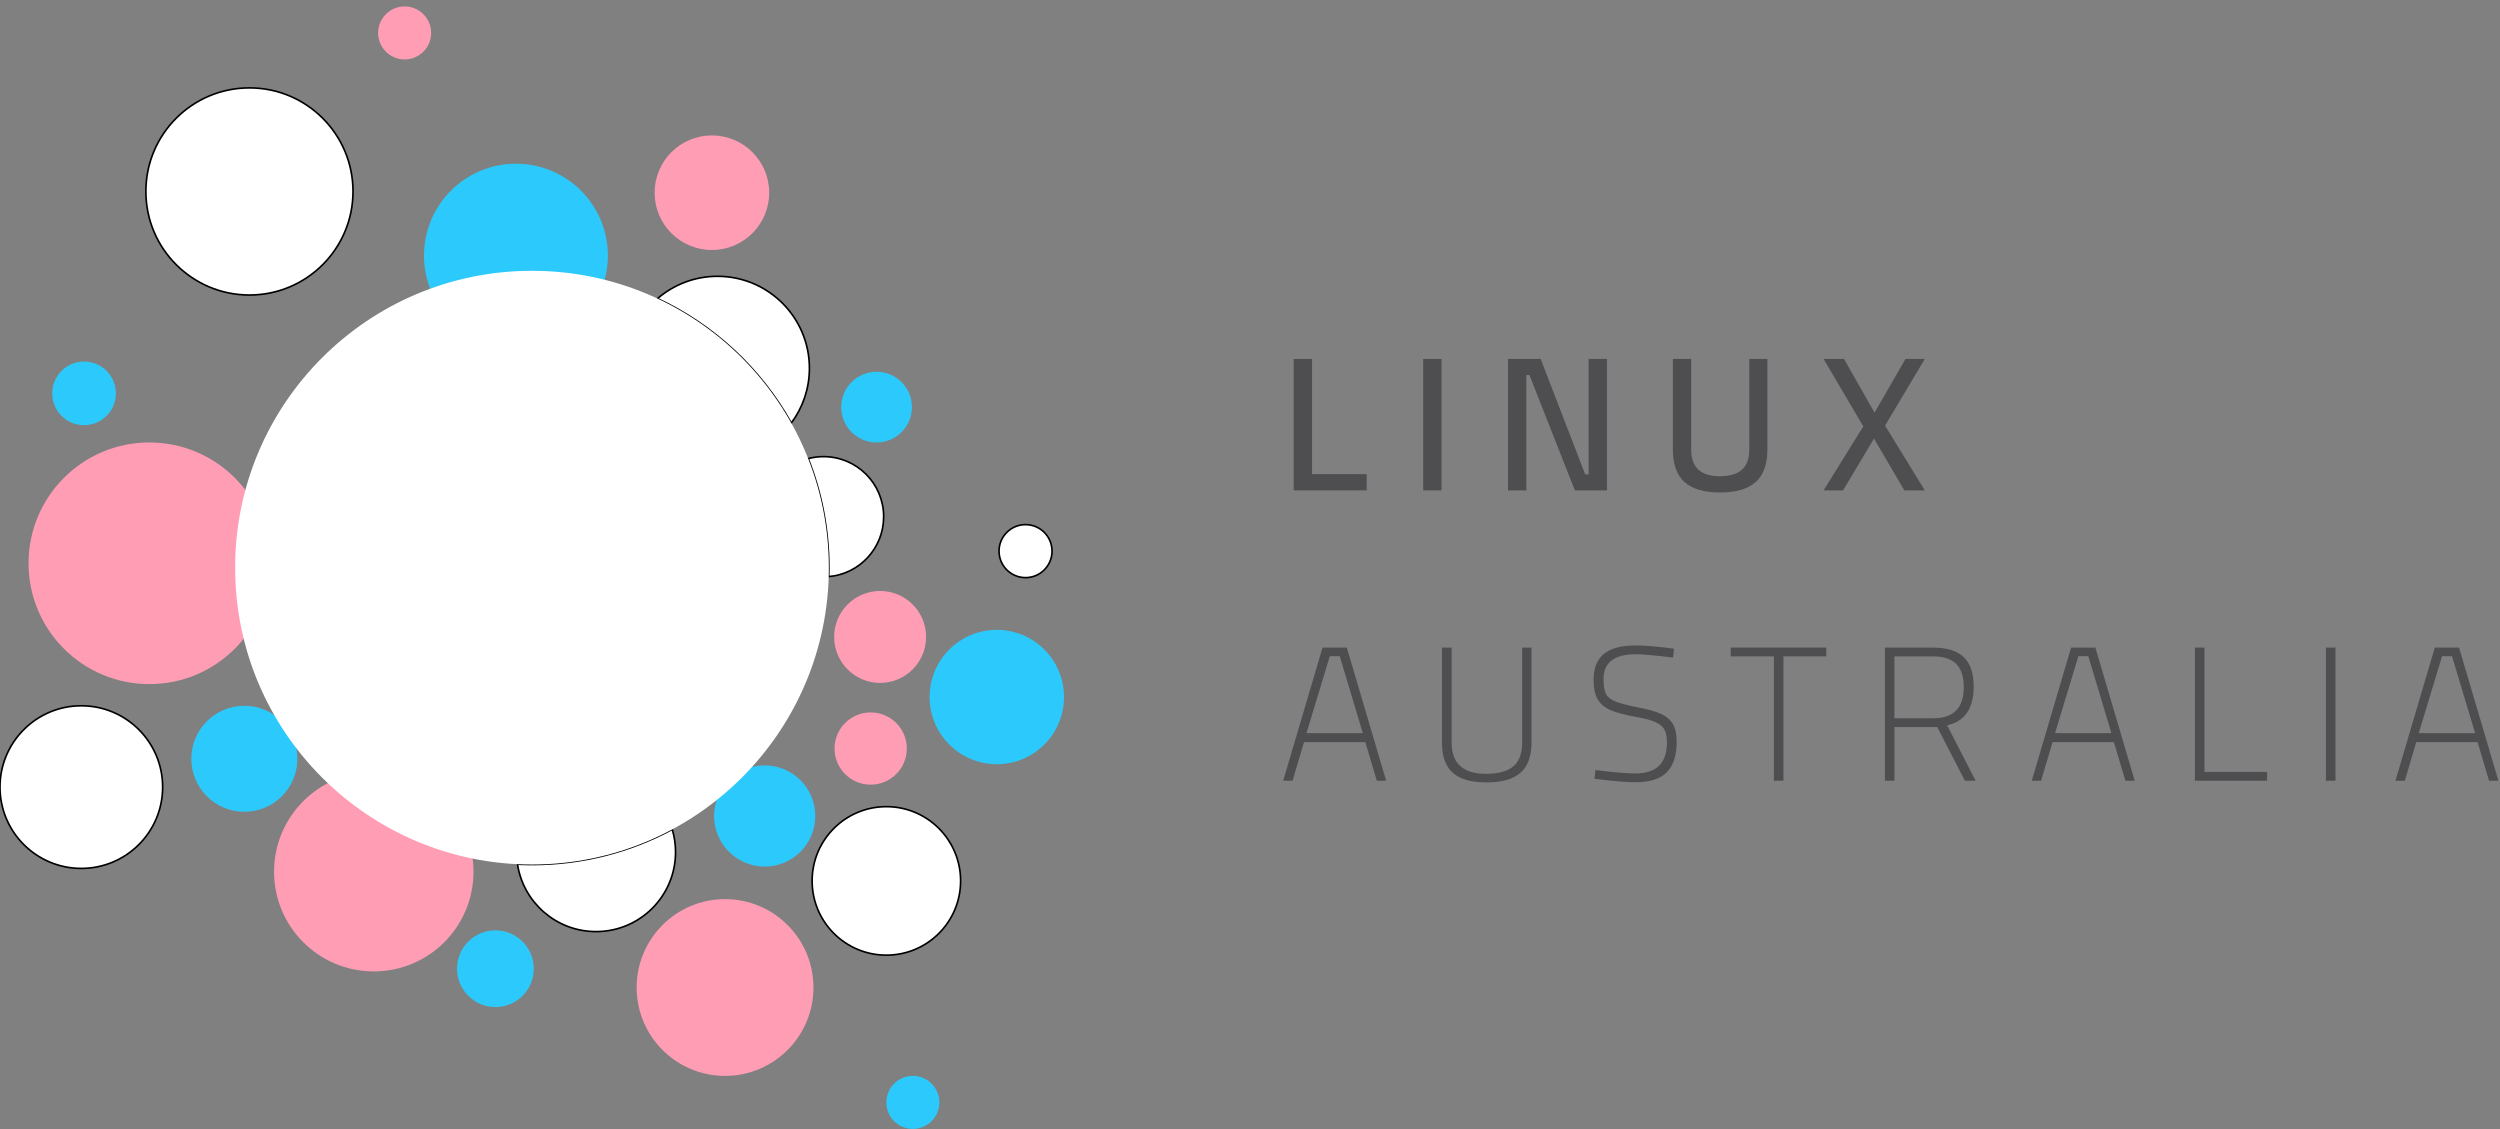 <?xml version="1.0" encoding="UTF-8" standalone="no"?>
<svg
   xmlns:dc="http://purl.org/dc/elements/1.1/"
   xmlns:cc="http://creativecommons.org/ns#"
   xmlns:rdf="http://www.w3.org/1999/02/22-rdf-syntax-ns#"
   xmlns:svg="http://www.w3.org/2000/svg"
   xmlns="http://www.w3.org/2000/svg"
   xmlns:sodipodi="http://sodipodi.sourceforge.net/DTD/sodipodi-0.dtd"
   xmlns:inkscape="http://www.inkscape.org/namespaces/inkscape"
   inkscape:export-ydpi="96"
   inkscape:export-xdpi="96"
   inkscape:export-filename="/home/kathyreid/Dropbox/PHPworkspace/brand-guidelines/logo/lgbtq-variations/linuxaus-trans.svg.png"
   inkscape:version="1.0beta1 (32d4812, 2019-09-19)"
   sodipodi:docname="linuxaus-transgender.svg"
   id="svg1045"
   style="fill-rule:evenodd;clip-rule:evenodd;stroke-linejoin:round;stroke-miterlimit:1.414;"
   xml:space="preserve"
   version="1.1"
   viewBox="0 0 1421 642"
   height="100%"
   width="100%"><rect x="0" y="0" width="1421" height="642" fill="#808080" stroke="none"/>
<defs
   id="defs1049">
        
        
        
        
        
        
        
        
        
        
        
        
        
        
        
        
        
        
        
        
        
        
        
        
        
        
        
        
        
        
        
        
        
        
        
        
        
        
        
        
        
        
        
        
        
    </defs>
<sodipodi:namedview
   inkscape:document-rotation="0"
   inkscape:current-layer="svg1045"
   inkscape:window-maximized="1"
   inkscape:window-y="23"
   inkscape:window-x="0"
   inkscape:cy="322.65859"
   inkscape:cx="709.81018"
   inkscape:zoom="0.9714443"
   showgrid="false"
   id="namedview1047"
   inkscape:window-height="1155"
   inkscape:window-width="1920"
   inkscape:pageshadow="2"
   inkscape:pageopacity="0"
   guidetolerance="10"
   gridtolerance="10"
   objecttolerance="10"
   borderopacity="1"
   bordercolor="#666666"
   pagecolor="#ffffff" />

    <path
   d="m 391.738,269.592 c 13.321,0 24.117,10.792 24.117,24.117 0,13.313 -10.796,24.113 -24.117,24.113 -13.321,0 -24.117,-10.8 -24.117,-24.113 0,-13.325 10.796,-24.117 24.117,-24.117 z"
   style="fill:#d7d8d9;fill-rule:nonzero;stroke-width:4.167"
   id="path953"
   inkscape:connector-curvature="0" />
<path
   d="M 468.109 259.547 C 465.089 259.547 462.16 259.942 459.371 260.678 C 466.954 279.867 471.121 300.777 471.121 322.662 C 471.121 324.361 471.089 326.052 471.039 327.738 C 488.536 326.25 502.271 311.584 502.271 293.705 C 502.271 274.838 486.98 259.547 468.109 259.547 z "
   style="fill:#ffffff;fill-rule:nonzero;stroke-width:0.945;stroke:#000000;stroke-opacity:1;stroke-miterlimit:1.414;stroke-dasharray:none"
   id="path955" />
<path
   d="m 500.263,335.904 c 14.421,0 26.125,11.692 26.125,26.129 0,14.429 -11.704,26.129 -26.125,26.129 -14.433,0 -26.138,-11.7 -26.138,-26.129 0,-14.438 11.704,-26.129 26.138,-26.129 z"
   style="fill:#ff9db5;fill-rule:nonzero;stroke-width:4.167"
   id="path957"
   inkscape:connector-curvature="0" />
<path
   d="m 498.25,211.313 c 11.096,0 20.092,8.996 20.092,20.096 0,11.096 -8.996,20.092 -20.092,20.092 -11.1,0 -20.092,-8.996 -20.092,-20.092 0,-11.1 8.992,-20.096 20.092,-20.096 z"
   style="fill:#2ccafc;fill-rule:nonzero;stroke-width:4.167"
   id="path959"
   inkscape:connector-curvature="0" />
<path
   d="M 407.816 157.051 C 394.786 157.051 382.879 161.83 373.727 169.719 C 405.889 184.747 432.524 209.615 449.764 240.457 C 456.238 231.757 460.07 220.977 460.07 209.301 C 460.07 180.442 436.671 157.051 407.816 157.051 z "
   style="fill:#ffffff;fill-rule:nonzero;stroke-width:0.945;stroke:#000000;stroke-opacity:1;stroke-miterlimit:1.414;stroke-dasharray:none"
   id="path961" />
<path
   d="m 329.438,217.342 c 9.992,0 18.092,8.092 18.092,18.083 0,9.988 -8.1,18.088 -18.092,18.088 -9.983,0 -18.083,-8.1 -18.083,-18.088 0,-9.992 8.1,-18.083 18.083,-18.083 z"
   style="fill:#d7d8d9;fill-rule:nonzero;stroke-width:4.167"
   id="path963"
   inkscape:connector-curvature="0" />
<path
   d="m 47.771,205.5 c 9.988,0 18.092,8.1 18.092,18.096 0,9.983 -8.104,18.083 -18.092,18.083 -9.992,0 -18.088,-8.1 -18.088,-18.083 0,-9.996 8.096,-18.096 18.088,-18.096 z"
   style="fill:#2ccafc;fill-rule:nonzero;stroke-width:4.167"
   id="path965"
   inkscape:connector-curvature="0" />
<path
   d="m 566.575,358 c 21.1,0 38.196,17.104 38.196,38.188 0,21.096 -17.096,38.192 -38.196,38.192 -21.079,0 -38.188,-17.096 -38.188,-38.192 0,-21.083 17.108,-38.188 38.188,-38.188 z"
   style="fill:#2ccafc;fill-rule:nonzero;stroke-width:4.167"
   id="path967"
   inkscape:connector-curvature="0" />
<path
   d="m 404.646,76.975 c 17.979,0 32.563,14.575 32.563,32.558 0,17.979 -14.583,32.558 -32.563,32.558 -17.983,0 -32.563,-14.579 -32.563,-32.558 0,-17.983 14.579,-32.558 32.563,-32.558 z"
   style="fill:#ff9db5;fill-rule:nonzero;stroke-width:4.167"
   id="path969"
   inkscape:connector-curvature="0" />
<path
   d="m 293.263,93.046 c 28.858,0 52.246,23.392 52.246,52.25 0,28.85 -23.388,52.246 -52.246,52.246 -28.854,0 -52.246,-23.396 -52.246,-52.246 0,-28.858 23.392,-52.25 52.246,-52.25 z"
   style="fill:#2ccafc;fill-rule:nonzero;stroke-width:0.945;stroke:none;stroke-opacity:1;stroke-miterlimit:1.414;stroke-dasharray:none"
   id="path971"
   inkscape:connector-curvature="0" />
<path
   d="m 275.179,225.379 c 7.763,0 14.063,6.3 14.063,14.063 0,7.775 -6.3,14.071 -14.063,14.071 -7.775,0 -14.071,-6.296 -14.071,-14.071 0,-7.763 6.296,-14.063 14.071,-14.063 z"
   style="fill:#d7d8d9;fill-rule:nonzero;stroke-width:4.167"
   id="path973"
   inkscape:connector-curvature="0" />
<path
   d="m 46.217,401.167 c 25.529,0 46.229,20.692 46.229,46.221 0,25.525 -20.7,46.221 -46.229,46.221 C 20.688,493.609 0,472.913 0,447.388 0,421.859 20.688,401.167 46.217,401.167 Z"
   style="fill:#ffffff;fill-rule:nonzero;stroke-width:0.945;stroke:#000000;stroke-opacity:1;stroke-miterlimit:1.414;stroke-dasharray:none"
   id="path975"
   inkscape:connector-curvature="0" />
<path
   d="m 141.783,49.954 c 32.517,0 58.867,26.358 58.867,58.867 0,32.508 -26.35,58.871 -58.867,58.871 -32.508,0 -58.867,-26.363 -58.867,-58.871 0,-32.508 26.358,-58.867 58.867,-58.867 z"
   style="fill:#ffffff;fill-rule:nonzero;stroke-width:0.945;stroke:#000000;stroke-opacity:1;stroke-miterlimit:1.414;stroke-dasharray:none"
   id="path977"
   inkscape:connector-curvature="0" />
<path
   d="m 190.338,290.829 c 8.429,0 15.263,6.833 15.263,15.263 0,8.429 -6.833,15.263 -15.263,15.263 -8.429,0 -15.263,-6.833 -15.263,-15.263 0,-8.429 6.833,-15.263 15.263,-15.263 z"
   style="fill:#d7d8d9;fill-rule:nonzero;stroke-width:4.167"
   id="path979"
   inkscape:connector-curvature="0" />
<path
   d="m 84.9,251.496 c 37.929,0 68.671,30.742 68.671,68.671 0,37.929 -30.742,68.679 -68.671,68.679 -37.929,0 -68.671,-30.75 -68.671,-68.679 0,-37.929 30.742,-68.671 68.671,-68.671 z"
   style="fill:#ff9db5;fill-rule:nonzero;stroke-width:4.167"
   id="path981"
   inkscape:connector-curvature="0" />
<path
   d="m 503.817,458.505 c 23.3,0 42.192,18.896 42.192,42.2 0,23.308 -18.892,42.204 -42.192,42.204 -23.317,0 -42.208,-18.896 -42.208,-42.204 0,-23.304 18.892,-42.2 42.208,-42.2 z"
   style="fill:#ffffff;fill-rule:nonzero;stroke-width:0.945;stroke:#000000;stroke-opacity:1;stroke-miterlimit:1.414;stroke-dasharray:none"
   id="path983"
   inkscape:connector-curvature="0" />
<path
   d="m 412.121,511.067 c 27.746,0 50.246,22.492 50.246,50.233 0,27.746 -22.5,50.238 -50.246,50.238 -27.746,0 -50.246,-22.492 -50.246,-50.238 0,-27.742 22.5,-50.233 50.246,-50.233 z"
   style="fill:#ff9db5;fill-rule:nonzero;stroke-width:4.167"
   id="path985"
   inkscape:connector-curvature="0" />
<path
   d="m 212.454,438.796 c 31.304,0 56.683,25.375 56.683,56.679 0,31.3 -25.379,56.679 -56.683,56.679 -31.308,0 -56.683,-25.379 -56.683,-56.679 0,-31.304 25.375,-56.679 56.683,-56.679 z"
   style="fill:#ff9db5;fill-rule:nonzero;stroke-width:4.167"
   id="path987"
   inkscape:connector-curvature="0" />
<path
   d="m 281.592,528.813 c 12.046,0 21.804,9.763 21.804,21.8 0,12.042 -9.758,21.804 -21.804,21.804 -12.038,0 -21.8,-9.762 -21.8,-21.804 0,-12.038 9.763,-21.8 21.8,-21.8 z"
   style="fill:#2ccafc;fill-rule:nonzero;stroke-width:4.167"
   id="path989"
   inkscape:connector-curvature="0" />
<path
   d="m 494.884,404.934 c 11.358,0 20.542,9.192 20.542,20.533 0,11.346 -9.183,20.538 -20.542,20.538 -11.338,0 -20.533,-9.192 -20.533,-20.538 0,-11.342 9.196,-20.533 20.533,-20.533 z"
   style="fill:#ff9db5;fill-rule:nonzero;stroke-width:4.167"
   id="path991"
   inkscape:connector-curvature="0" />
<path
   d="m 434.642,435.055 c 15.879,0 28.758,12.875 28.758,28.754 0,15.875 -12.879,28.746 -28.758,28.746 -15.871,0 -28.742,-12.871 -28.742,-28.746 0,-15.879 12.871,-28.754 28.742,-28.754 z"
   style="fill:#2ccafc;fill-rule:nonzero;stroke-width:4.167"
   id="path993"
   inkscape:connector-curvature="0" />
<path
   d="m 347.009,398.088 c 8.321,0 15.063,6.746 15.063,15.067 0,8.308 -6.742,15.054 -15.063,15.054 -8.321,0 -15.067,-6.746 -15.067,-15.054 0,-8.321 6.746,-15.067 15.067,-15.067 z"
   style="fill:#d7d8d9;fill-rule:nonzero;stroke-width:4.167"
   id="path995"
   inkscape:connector-curvature="0" />
<path
   d="M 382.094 471.416 C 358.355 484.164 331.215 491.4 302.383 491.4 C 299.616 491.4 296.869 491.329 294.135 491.197 C 297.439 512.895 316.175 529.518 338.801 529.518 C 363.759 529.518 383.979 509.292 383.979 484.338 C 383.979 479.846 383.315 475.511 382.094 471.416 z "
   style="fill:#ffffff;fill-rule:nonzero;stroke-width:0.945;stroke:#000000;stroke-opacity:1;stroke-miterlimit:1.414;stroke-dasharray:none"
   id="path997" />
<path
   d="m 270.334,415.888 c 10.588,0 19.171,8.583 19.171,19.167 0,10.579 -8.583,19.175 -19.171,19.175 -10.583,0 -19.167,-8.596 -19.167,-19.175 0,-10.583 8.583,-19.167 19.167,-19.167 z"
   style="fill:#d7d8d9;fill-rule:nonzero;stroke-width:4.167"
   id="path999"
   inkscape:connector-curvature="0" />
<path
   d="m 221.042,395.346 c 9.083,0 16.433,7.358 16.433,16.433 0,9.071 -7.35,16.433 -16.433,16.433 -9.067,0 -16.433,-7.362 -16.433,-16.433 0,-9.075 7.367,-16.433 16.433,-16.433 z"
   style="fill:#d7d8d9;fill-rule:nonzero;stroke-width:4.167"
   id="path1001"
   inkscape:connector-curvature="0" />
<path
   d="m 186.817,340.579 c 9.833,0 17.8,7.967 17.8,17.796 0,9.838 -7.967,17.808 -17.8,17.808 -9.833,0 -17.804,-7.971 -17.804,-17.808 0,-9.829 7.971,-17.796 17.804,-17.796 z"
   style="fill:#d7d8d9;fill-rule:nonzero;stroke-width:4.167"
   id="path1003"
   inkscape:connector-curvature="0" />
<path
   d="m 138.888,401.167 c 16.638,0 30.125,13.479 30.125,30.117 0,16.638 -13.488,30.129 -30.125,30.129 -16.638,0 -30.125,-13.492 -30.125,-30.129 0,-16.638 13.488,-30.117 30.125,-30.117 z"
   style="fill:#2ccafc;fill-rule:nonzero;stroke-width:4.167"
   id="path1005"
   inkscape:connector-curvature="0" />
<path
   d="m 582.921,298.196 c 8.321,0 15.058,6.746 15.058,15.067 0,8.317 -6.738,15.063 -15.058,15.063 -8.325,0 -15.067,-6.746 -15.067,-15.063 0,-8.321 6.742,-15.067 15.067,-15.067 z"
   style="fill:#ffffff;fill-rule:nonzero;stroke-width:0.945;stroke:#000000;stroke-opacity:1;stroke-miterlimit:1.414;stroke-dasharray:none"
   id="path1007"
   inkscape:connector-curvature="0" />
<path
   d="m 230,3.65 c 8.321,0 15.058,6.75 15.058,15.071 0,8.317 -6.738,15.063 -15.058,15.063 -8.321,0 -15.067,-6.746 -15.067,-15.063 0,-8.321 6.746,-15.071 15.067,-15.071 z"
   style="fill:#ff9db5;fill-rule:nonzero;stroke-width:4.167"
   id="path1009"
   inkscape:connector-curvature="0" />
<path
   d="m 518.871,611.538 c 8.321,0 15.063,6.746 15.063,15.067 0,8.317 -6.742,15.063 -15.063,15.063 -8.321,0 -15.063,-6.746 -15.063,-15.063 0,-8.321 6.742,-15.067 15.063,-15.067 z"
   style="fill:#2ccafc;fill-rule:nonzero;stroke-width:4.167"
   id="path1011"
   inkscape:connector-curvature="0" />
<path
   d="m 302.384,491.4 c 93.192,0 168.738,-75.546 168.738,-168.738 0,-93.192 -75.546,-168.738 -168.738,-168.738 -93.192,0 -168.738,75.546 -168.738,168.738 0,93.192 75.546,168.738 168.738,168.738 z"
   style="fill:#ffffff;fill-rule:nonzero;stroke-width:4.167"
   id="path1013"
   inkscape:connector-curvature="0" />
<path
   d="m 776.813,269.5 v 9.229 h -41.479 v -74.7 h 10.425 v 65.471 z"
   style="fill:#4e4e50;fill-rule:nonzero;stroke-width:4.167"
   id="path1015"
   inkscape:connector-curvature="0" />
<rect
   x="808.946"
   y="204.029"
   width="10.421"
   height="74.7"
   style="fill:#4e4e50;fill-rule:nonzero;stroke-width:4.167"
   id="rect1017" />
<path
   d="m 913.392,204.029 v 74.7 H 895.151 L 869.313,213.154 h -1.738 v 65.575 h -10.421 v -74.7 h 18.563 l 25.3,65.583 h 1.954 v -65.583 z"
   style="fill:#4e4e50;fill-rule:nonzero;stroke-width:4.167"
   id="path1019"
   inkscape:connector-curvature="0" />
<path
   d="m 957.472,274.004 c -4.412,-3.942 -6.621,-10.183 -6.621,-18.725 v -51.25 h 10.421 v 51.467 c 0,10.133 5.396,15.196 16.179,15.196 5.646,0 9.863,-1.229 12.646,-3.688 2.792,-2.458 4.183,-6.296 4.183,-11.508 v -51.467 h 10.317 v 51.25 c 0,8.542 -2.229,14.783 -6.679,18.725 -4.45,3.946 -11.2,5.921 -20.246,5.921 -9.05,0 -15.779,-1.975 -20.2,-5.921 z"
   style="fill:#4e4e50;fill-rule:nonzero;stroke-width:4.167"
   id="path1021"
   inkscape:connector-curvature="0" />
<path
   d="m 1059.101,242.359 -22.583,-38.329 h 11.613 l 17.375,30.513 17.583,-30.513 h 10.971 l -22.587,37.896 22.587,36.804 h -11.621 l -17.258,-29.425 -17.592,29.425 h -11.071 z"
   style="fill:#4e4e50;fill-rule:nonzero;stroke-width:4.167"
   id="path1023"
   inkscape:connector-curvature="0" />
<path
   d="m 761.501,372.971 h -5.646 l -13.246,43.754 h 32.029 z m 14.55,48.854 h -34.85 l -6.517,21.933 h -5.321 l 22.367,-75.675 h 13.792 l 22.363,75.675 h -5.321 z"
   style="fill:#4e4e50;fill-rule:nonzero;stroke-width:4.167"
   id="path1025"
   inkscape:connector-curvature="0" />
<path
   d="m 825.83,439.309 c -4.167,-3.621 -6.242,-9.408 -6.242,-17.371 v -53.854 h 5.533 V 422.042 c 0,11.875 6.521,17.808 19.55,17.808 6.946,0 12.1,-1.408 15.471,-4.233 3.358,-2.825 5.046,-7.346 5.046,-13.575 v -53.958 h 5.321 v 53.854 c 0,7.963 -2.117,13.75 -6.354,17.371 -4.233,3.621 -10.654,5.425 -19.275,5.425 -8.533,0 -14.892,-1.804 -19.05,-5.425 z"
   style="fill:#4e4e50;fill-rule:nonzero;stroke-width:4.167"
   id="path1027"
   inkscape:connector-curvature="0" />
<path
   d="m 910.247,443.109 -3.908,-0.438 0.537,-4.992 c 9.996,1.3 17.517,1.954 22.583,1.954 12.017,0 18.025,-5.829 18.025,-17.483 0,-3.179 -0.471,-5.658 -1.408,-7.433 -0.942,-1.771 -2.7,-3.221 -5.267,-4.342 -2.567,-1.125 -6.388,-2.117 -11.454,-2.987 -6.079,-1.087 -10.767,-2.354 -14.063,-3.8 -3.292,-1.446 -5.696,-3.508 -7.217,-6.192 -1.525,-2.671 -2.279,-6.367 -2.279,-11.071 0,-6.513 1.933,-11.379 5.804,-14.604 3.871,-3.217 9.863,-4.829 17.971,-4.829 5.933,0 13.242,0.617 21.929,1.846 l -0.542,4.996 c -10.275,-1.233 -17.371,-1.85 -21.279,-1.85 -12.158,0 -18.242,4.708 -18.242,14.117 0,3.763 0.454,6.55 1.354,8.358 0.908,1.812 2.7,3.258 5.379,4.346 2.679,1.083 7.092,2.242 13.246,3.471 5.496,1.017 9.771,2.225 12.813,3.638 3.038,1.413 5.267,3.35 6.675,5.813 1.417,2.458 2.117,5.787 2.117,9.988 0,7.817 -1.883,13.604 -5.646,17.367 -3.763,3.767 -9.663,5.646 -17.696,5.646 -4.85,0 -11.329,-0.504 -19.433,-1.517 z"
   style="fill:#4e4e50;fill-rule:nonzero;stroke-width:4.167"
   id="path1029"
   inkscape:connector-curvature="0" />
<path
   d="m 1008.284,373.084 h -24.533 v -5 h 54.283 v 5 h -24.321 v 70.675 h -5.429 z"
   style="fill:#4e4e50;fill-rule:nonzero;stroke-width:4.167"
   id="path1031"
   inkscape:connector-curvature="0" />
<path
   d="m 1098.83,408.259 c 11.579,0 17.375,-5.862 17.375,-17.592 0,-6.004 -1.433,-10.442 -4.292,-13.3 -2.858,-2.858 -7.258,-4.283 -13.192,-4.283 h -21.929 v 35.175 z m -27.467,-40.175 h 27.358 c 7.817,0 13.625,1.792 17.425,5.375 3.8,3.583 5.704,9.179 5.704,16.775 0,12.45 -5.033,19.8 -15.096,22.042 l 16.179,31.483 h -6.079 l -15.742,-30.508 h -24.321 v 30.508 h -5.429 z"
   style="fill:#4e4e50;fill-rule:nonzero;stroke-width:4.167"
   id="path1033"
   inkscape:connector-curvature="0" />
<path
   d="m 1186.993,372.971 h -5.646 l -13.246,43.754 h 32.029 z m 14.546,48.854 h -34.846 l -6.521,21.933 h -5.317 l 22.367,-75.675 h 13.787 l 22.367,75.675 h -5.317 z"
   style="fill:#4e4e50;fill-rule:nonzero;stroke-width:4.167"
   id="path1035"
   inkscape:connector-curvature="0" />
<path
   d="m 1288.618,438.767 v 4.992 h -41.042 v -75.675 h 5.429 v 70.683 z"
   style="fill:#4e4e50;fill-rule:nonzero;stroke-width:4.167"
   id="path1037"
   inkscape:connector-curvature="0" />
<rect
   x="1322.055"
   y="368.084"
   width="5.429"
   height="75.675"
   style="fill:#4e4e50;fill-rule:nonzero;stroke-width:4.167"
   id="rect1039" />
<path
   d="m 1393.709,372.971 h -5.642 l -13.246,43.754 h 32.029 z m 14.55,48.854 h -34.85 l -6.513,21.933 h -5.325 l 22.371,-75.675 h 13.787 l 22.363,75.675 h -5.317 z"
   style="fill:#4e4e50;fill-rule:nonzero;stroke-width:4.167"
   id="path1041"
   inkscape:connector-curvature="0" />

</svg>
